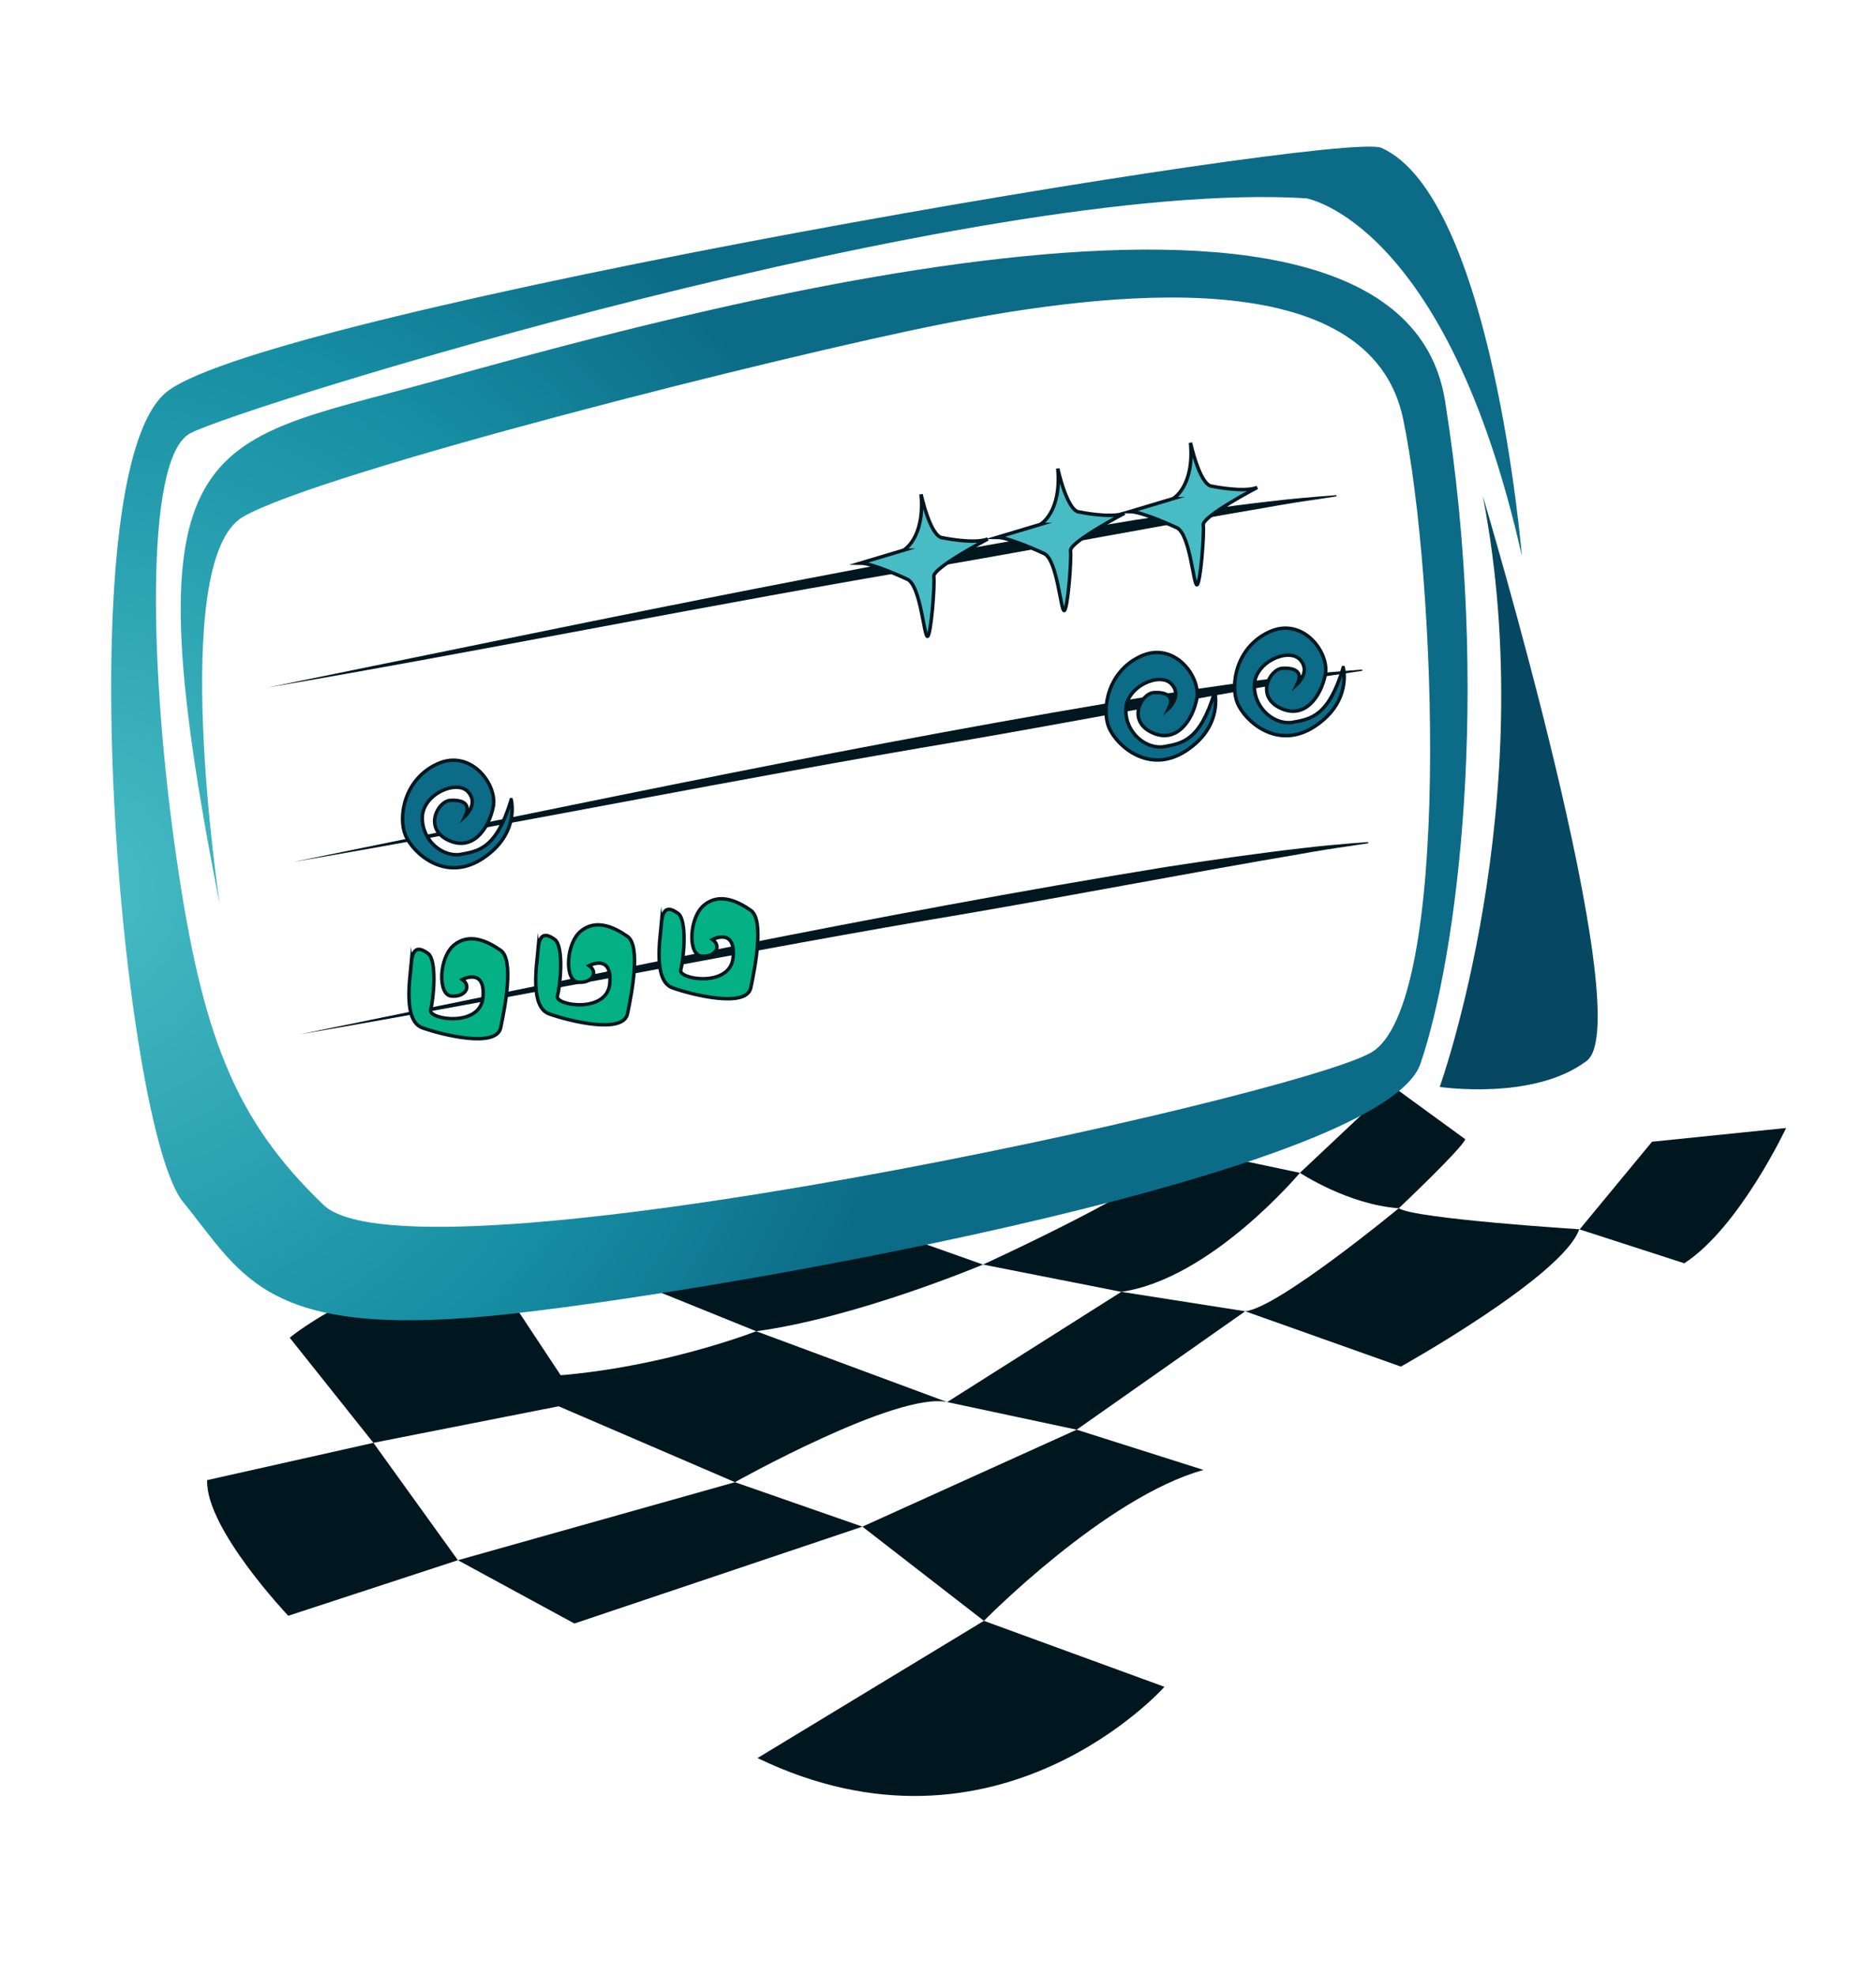 <?xml version="1.0" encoding="UTF-8"?><svg id="Color1" xmlns="http://www.w3.org/2000/svg" xmlns:xlink="http://www.w3.org/1999/xlink" viewBox="0 0 1080 1137"><defs><style>.cls-1{fill:#011720;}.cls-2{fill:#03b184;}.cls-3{fill:#064862;}.cls-4{fill:#0c6b86;}.cls-5{fill:#48bcc4;}.cls-6{fill:none;stroke:#011720;stroke-miterlimit:10;stroke-width:2px;}.cls-7{fill:url(#Degradado_sin_nombre_34);}</style><radialGradient id="Degradado_sin_nombre_34" cx="44.09" cy="510.15" fx="44.09" fy="510.15" r="632.99" gradientUnits="userSpaceOnUse"><stop offset="0" stop-color="#48bdc5"/><stop offset=".52" stop-color="#168ea3"/><stop offset=".78" stop-color="#0c6b87"/><stop offset=".99" stop-color="#0c6b87"/></radialGradient></defs><path class="cls-1" d="m748.34,674.87s27.75,18.35,56.93,20.38c0,0,36.22-34.18,38.28-39.71l-42.07-30.64-53.13,49.97Z"/><path class="cls-1" d="m909.12,707.72l41.95-50.76,77.19-7.89s-27.02,57.4-58.63,77.84l-60.49-19.56-.02.37Z"/><path class="cls-1" d="m909.14,707.35s-95.02-6.06-103.87-12.1c0,0-69.38,57.34-88.41,59.28l89.62,31.84s93.49-52.16,102.66-79.02Z"/><path class="cls-1" d="m748.34,674.87s-51.1,61.05-102.81,68.47l-79.62-15.69s101.84-46.36,117.9-66.43l64.53,13.65Z"/><polygon class="cls-1" points="645.54 743.34 716.86 754.52 619.82 822.67 545.28 806.78 645.54 743.34"/><path class="cls-1" d="m565.91,727.65s-72.31,30.45-130.56,38.37l-97.84-39.57,151.95-25.87,76.45,27.07Z"/><path class="cls-1" d="m692.87,845.83l-73.05-23.17-123.34,55.8,69.94,54.2s69.97-71.25,126.45-86.83Z"/><path class="cls-1" d="m545.28,806.78l-109.93-40.77s-74.79,29.47-152.87,26.36l140.63,60.5s93.28-52.27,122.17-46.09Z"/><polygon class="cls-1" points="423.11 852.88 496.49 878.46 330.68 934.2 263.61 897.77 423.11 852.88"/><path class="cls-1" d="m263.61,897.77l-97.66,31.97s-47.82-50.37-46.68-78.06l95.7-21.45,48.64,67.54Z"/><path class="cls-1" d="m214.97,830.23l-48.19-60.49s55.79-46.13,118.84-34.57l47.48,71.77-118.13,23.29Z"/><path class="cls-1" d="m566.42,932.66l103.96,37.97s-95.78,107.76-234.28,40.99l130.31-78.96Z"/><path class="cls-7" d="m876.14,319.95s-16.99-206.35-80.86-234.86c-23.13-10.33-640.99,93.66-699.28,140.4-58.3,46.74-25.76,423.12,9.43,466.19,35.19,43.07,47,80.47,190.83,64.08,143.83-16.4,500.67-82.66,521.49-143.7,20.82-61.04,41.18-212.07,14.16-381.35-27.01-169.27-456.9-45.9-585.78-10.39-128.89,35.52-173.69,27.46-119.6,300.1,0,0-30.07-197.5,13.24-222.93,43.31-25.43,310.64-92.96,403.77-111.26,93.13-18.3,245.1-36.86,264.23,54.82,19.13,91.68,28.18,338.3-18.55,364.68-46.73,26.38-551.25,137.18-602.96,87.61-51.7-49.57-70.09-98.5-84.89-201.18-14.8-102.69-18.66-228.03,7.97-242.73,26.63-14.7,452.86-146.88,642.57-135.34,0,0,81.01,13.21,124.23,205.87Z"/><path class="cls-1" d="m153.69,395.68c166.07-33.68,331.9-69.2,499.18-96.39,24.23-3.75,53.18-7.94,77.54-10.72,12.95-1.59,25.98-2.66,38.98-3.66,0,0,.06.7.06.7l-9.67,1.49c-9.49,1.33-19.59,2.92-28.94,4.63-64.02,10.86-128.43,23.34-192.39,34.32-128.11,21.45-258.04,47.99-384.78,69.62h0Z"/><path class="cls-1" d="m168.52,496.05c166.07-33.68,331.9-69.2,499.18-96.39,24.23-3.75,53.18-7.94,77.54-10.72,12.94-1.59,25.98-2.66,38.98-3.66l.06.7-9.67,1.49c-9.49,1.33-19.59,2.92-28.94,4.63-64.02,10.86-128.43,23.34-192.39,34.32-128.11,21.45-258.04,47.99-384.78,69.62h0Z"/><path class="cls-1" d="m171.94,595.28c166.07-33.68,331.9-69.2,499.18-96.39,24.23-3.75,53.18-7.94,77.54-10.72,12.95-1.59,25.98-2.66,38.98-3.66,0,0,.06.7.06.7,0,0-9.67,1.49-9.67,1.49-9.49,1.33-19.59,2.92-28.94,4.63-64.02,10.86-128.43,23.34-192.39,34.32-128.11,21.45-258.04,47.99-384.78,69.62h0Z"/><path class="cls-4" d="m699.27,397.94s5.17,19.52-16.35,33.75c-21.52,14.23-40.25-3.05-44.54-13.33-4.29-10.28-.94-32.19,18.39-41.02,19.32-8.83,34.72,12.01,32.15,24.68-2.57,12.66-11.88,25.98-26.03,19.13-14.15-6.86-5.88-22.46,1.44-22.84,7.32-.38,11.8,2.15,8.44,9.08,0,0,8.1-7.32,1.48-14.18-6.62-6.86-26.04,1.56-26.16,15.06s12.05,22.96,22.22,21.11c10.17-1.85,20.49-3.27,28.96-31.44Z"/><path class="cls-4" d="m294.36,460.67s5.17,19.52-16.35,33.75c-21.52,14.23-40.25-3.05-44.54-13.33-4.29-10.28-.94-32.19,18.39-41.02,19.32-8.83,34.72,12.01,32.15,24.68-2.57,12.66-11.88,25.98-26.03,19.13-14.15-6.86-5.88-22.46,1.44-22.84,7.32-.38,11.8,2.15,8.44,9.08,0,0,8.1-7.32,1.48-14.18-6.62-6.86-26.04,1.56-26.16,15.06-.12,13.49,12.05,22.96,22.22,21.11,10.17-1.85,20.49-3.27,28.96-31.44Z"/><path class="cls-4" d="m773.41,384.25s5.17,19.52-16.35,33.75c-21.52,14.23-40.25-3.05-44.54-13.33-4.29-10.28-.94-32.19,18.39-41.02,19.32-8.83,34.72,12.01,32.15,24.68-2.57,12.66-11.88,25.98-26.03,19.13-14.15-6.86-5.88-22.46,1.44-22.84,7.32-.38,11.8,2.15,8.44,9.08,0,0,8.1-7.32,1.48-14.18-6.62-6.86-26.04,1.56-26.16,15.06-.12,13.49,12.05,22.96,22.22,21.11,10.17-1.85,20.49-3.27,28.96-31.44Z"/><path class="cls-5" d="m520.12,316.39s12.46-6.8,10.11-32.2c0,0,5.38,24.99,12.59,25.06,0,0,18.07,3.76,25.84.67,0,0-31.77,16.57-31.1,21.62.67,5.05-1.62,34.15-3.64,34.42-2.02.27-3.89-29.21-11.57-32.86,0,0-19.74-9.24-26.95-9.31l24.72-7.4Z"/><path class="cls-5" d="m598.82,301.56s12.46-6.8,10.11-32.2c0,0,5.38,24.99,12.59,25.06,0,0,18.07,3.76,25.84.67,0,0-31.77,16.57-31.1,21.62.67,5.05-1.62,34.15-3.64,34.42-2.02.27-3.89-29.21-11.57-32.86,0,0-19.74-9.24-26.95-9.31l24.72-7.4Z"/><path class="cls-5" d="m675.24,286.73s12.46-6.8,10.11-32.2c0,0,5.38,24.99,12.59,25.06,0,0,18.07,3.76,25.84.67,0,0-31.77,16.57-31.1,21.62.67,5.05-1.62,34.15-3.64,34.42-2.02.27-3.89-29.21-11.57-32.86,0,0-19.74-9.24-26.95-9.31l24.72-7.4Z"/><path class="cls-2" d="m236.77,553.86c-.86,9.48-4.76,33.33,6.35,37.3,11.11,3.97,42.54,11.9,45.08,0,2.53-11.9,7.78-39.12,0-44.56-7.78-5.43-18.1-10.2-26.83-3.05-8.73,7.14-9.52,28.57-1.59,29.36,7.94.79,11.9-5.55,6.35-9.52,0,0,13.49-7.14,11.9,10.32-1.59,17.46-31.74,12.7-30.15,7.14,1.59-5.55,3.97-28.57-1.59-32.53-5.55-3.97-8.73-3.17-9.52,5.55Z"/><path class="cls-2" d="m309.77,545.87c-.86,9.48-4.76,33.33,6.35,37.3,11.11,3.97,42.54,11.9,45.08,0,2.53-11.9,7.78-39.12,0-44.56-7.78-5.43-18.1-10.2-26.83-3.05-8.73,7.14-9.52,28.57-1.59,29.36,7.94.79,11.9-5.55,6.35-9.52,0,0,13.49-7.14,11.9,10.32-1.59,17.46-31.74,12.7-30.15,7.14,1.59-5.55,3.97-28.57-1.59-32.53-5.55-3.97-8.73-3.17-9.52,5.55Z"/><path class="cls-2" d="m380.48,531.04c-.86,9.48-4.76,33.33,6.35,37.3,11.11,3.97,42.54,11.9,45.08,0,2.53-11.9,7.78-39.12,0-44.56-7.78-5.43-18.1-10.2-26.83-3.05-8.73,7.14-9.52,28.57-1.59,29.36,7.94.79,11.9-5.55,6.35-9.52,0,0,13.49-7.14,11.9,10.32-1.59,17.46-31.74,12.7-30.15,7.14,1.59-5.55,3.97-28.57-1.59-32.53-5.55-3.97-8.73-3.17-9.52,5.55Z"/><path class="cls-3" d="m828.84,625.43s58.84-164.12,24.82-339.95c0,0,90.35,301.75,59.83,324.93-30.52,23.18-84.65,15.02-84.65,15.02Z"/><path class="cls-6" d="m699.3,398.17s5.17,19.52-16.35,33.75c-21.52,14.23-40.25-3.05-44.54-13.33-4.29-10.28-.94-32.19,18.39-41.02,19.32-8.83,34.72,12.01,32.15,24.68-2.57,12.66-11.88,25.98-26.03,19.13-14.15-6.86-5.88-22.46,1.44-22.84,7.32-.38,11.8,2.15,8.44,9.08,0,0,8.1-7.32,1.48-14.18-6.62-6.86-26.04,1.56-26.16,15.06s12.05,22.96,22.22,21.11c10.17-1.85,20.49-3.27,28.96-31.44Z"/><path class="cls-6" d="m773.3,384.17s5.17,19.52-16.35,33.75c-21.52,14.23-40.25-3.05-44.54-13.33-4.29-10.28-.94-32.19,18.39-41.02,19.32-8.83,34.72,12.01,32.15,24.68-2.57,12.66-11.88,25.98-26.03,19.13-14.15-6.86-5.88-22.46,1.44-22.84,7.32-.38,11.8,2.15,8.44,9.08,0,0,8.1-7.32,1.48-14.18-6.62-6.86-26.04,1.56-26.16,15.06s12.05,22.96,22.22,21.11c10.17-1.85,20.49-3.27,28.96-31.44Z"/><path class="cls-6" d="m294.3,460.17s5.17,19.52-16.35,33.75c-21.52,14.23-40.25-3.05-44.54-13.33-4.29-10.28-.94-32.19,18.39-41.02,19.32-8.83,34.72,12.01,32.15,24.68-2.57,12.66-11.88,25.98-26.03,19.13-14.15-6.86-5.88-22.46,1.44-22.84,7.32-.38,11.8,2.15,8.44,9.08,0,0,8.1-7.32,1.48-14.18-6.62-6.86-26.04,1.56-26.16,15.06s12.05,22.96,22.22,21.11c10.17-1.85,20.49-3.27,28.96-31.44Z"/><path class="cls-6" d="m520.14,316.62s12.46-6.8,10.11-32.2c0,0,5.38,24.99,12.59,25.06,0,0,18.07,3.76,25.84.67,0,0-31.77,16.57-31.1,21.62.67,5.05-1.62,34.15-3.64,34.42-2.02.27-3.89-29.21-11.57-32.86,0,0-19.74-9.24-26.95-9.31l24.72-7.4Z"/><path class="cls-6" d="m598.84,301.79s12.46-6.8,10.11-32.2c0,0,5.38,24.99,12.59,25.06,0,0,18.07,3.76,25.84.67,0,0-31.77,16.57-31.1,21.62.67,5.05-1.62,34.15-3.64,34.42-2.02.27-3.89-29.21-11.57-32.86,0,0-19.74-9.24-26.95-9.31l24.72-7.4Z"/><path class="cls-6" d="m675.26,286.96s12.46-6.8,10.11-32.2c0,0,5.38,24.99,12.59,25.06,0,0,18.07,3.76,25.84.67,0,0-31.77,16.57-31.1,21.62.67,5.05-1.62,34.15-3.64,34.42-2.02.27-3.89-29.21-11.57-32.86,0,0-19.74-9.24-26.95-9.31l24.72-7.4Z"/><path class="cls-6" d="m309.79,546.1c-.86,9.48-4.76,33.33,6.35,37.3,11.11,3.97,42.54,11.9,45.08,0,2.53-11.9,7.78-39.12,0-44.56-7.78-5.43-18.1-10.2-26.83-3.05-8.73,7.14-9.52,28.57-1.59,29.36,7.94.79,11.9-5.55,6.35-9.52,0,0,13.49-7.14,11.9,10.32-1.59,17.46-31.74,12.7-30.15,7.14,1.59-5.55,3.97-28.57-1.59-32.53-5.55-3.97-8.73-3.17-9.52,5.55Z"/><path class="cls-6" d="m236.79,554.1c-.86,9.48-4.76,33.33,6.35,37.3,11.11,3.97,42.54,11.9,45.08,0,2.53-11.9,7.78-39.12,0-44.56-7.78-5.43-18.1-10.2-26.83-3.05-8.73,7.14-9.52,28.57-1.59,29.36,7.94.79,11.9-5.55,6.35-9.52,0,0,13.49-7.14,11.9,10.32-1.59,17.46-31.74,12.7-30.15,7.14,1.59-5.55,3.97-28.57-1.59-32.53-5.55-3.97-8.73-3.17-9.52,5.55Z"/><path class="cls-6" d="m380.79,531.1c-.86,9.48-4.76,33.33,6.35,37.3,11.11,3.97,42.54,11.9,45.08,0,2.53-11.9,7.78-39.12,0-44.56-7.78-5.43-18.1-10.2-26.83-3.05-8.73,7.14-9.52,28.57-1.59,29.36,7.94.79,11.9-5.55,6.35-9.52,0,0,13.49-7.14,11.9,10.32-1.59,17.46-31.74,12.7-30.15,7.14,1.59-5.55,3.97-28.57-1.59-32.53-5.55-3.97-8.73-3.17-9.52,5.55Z"/></svg>